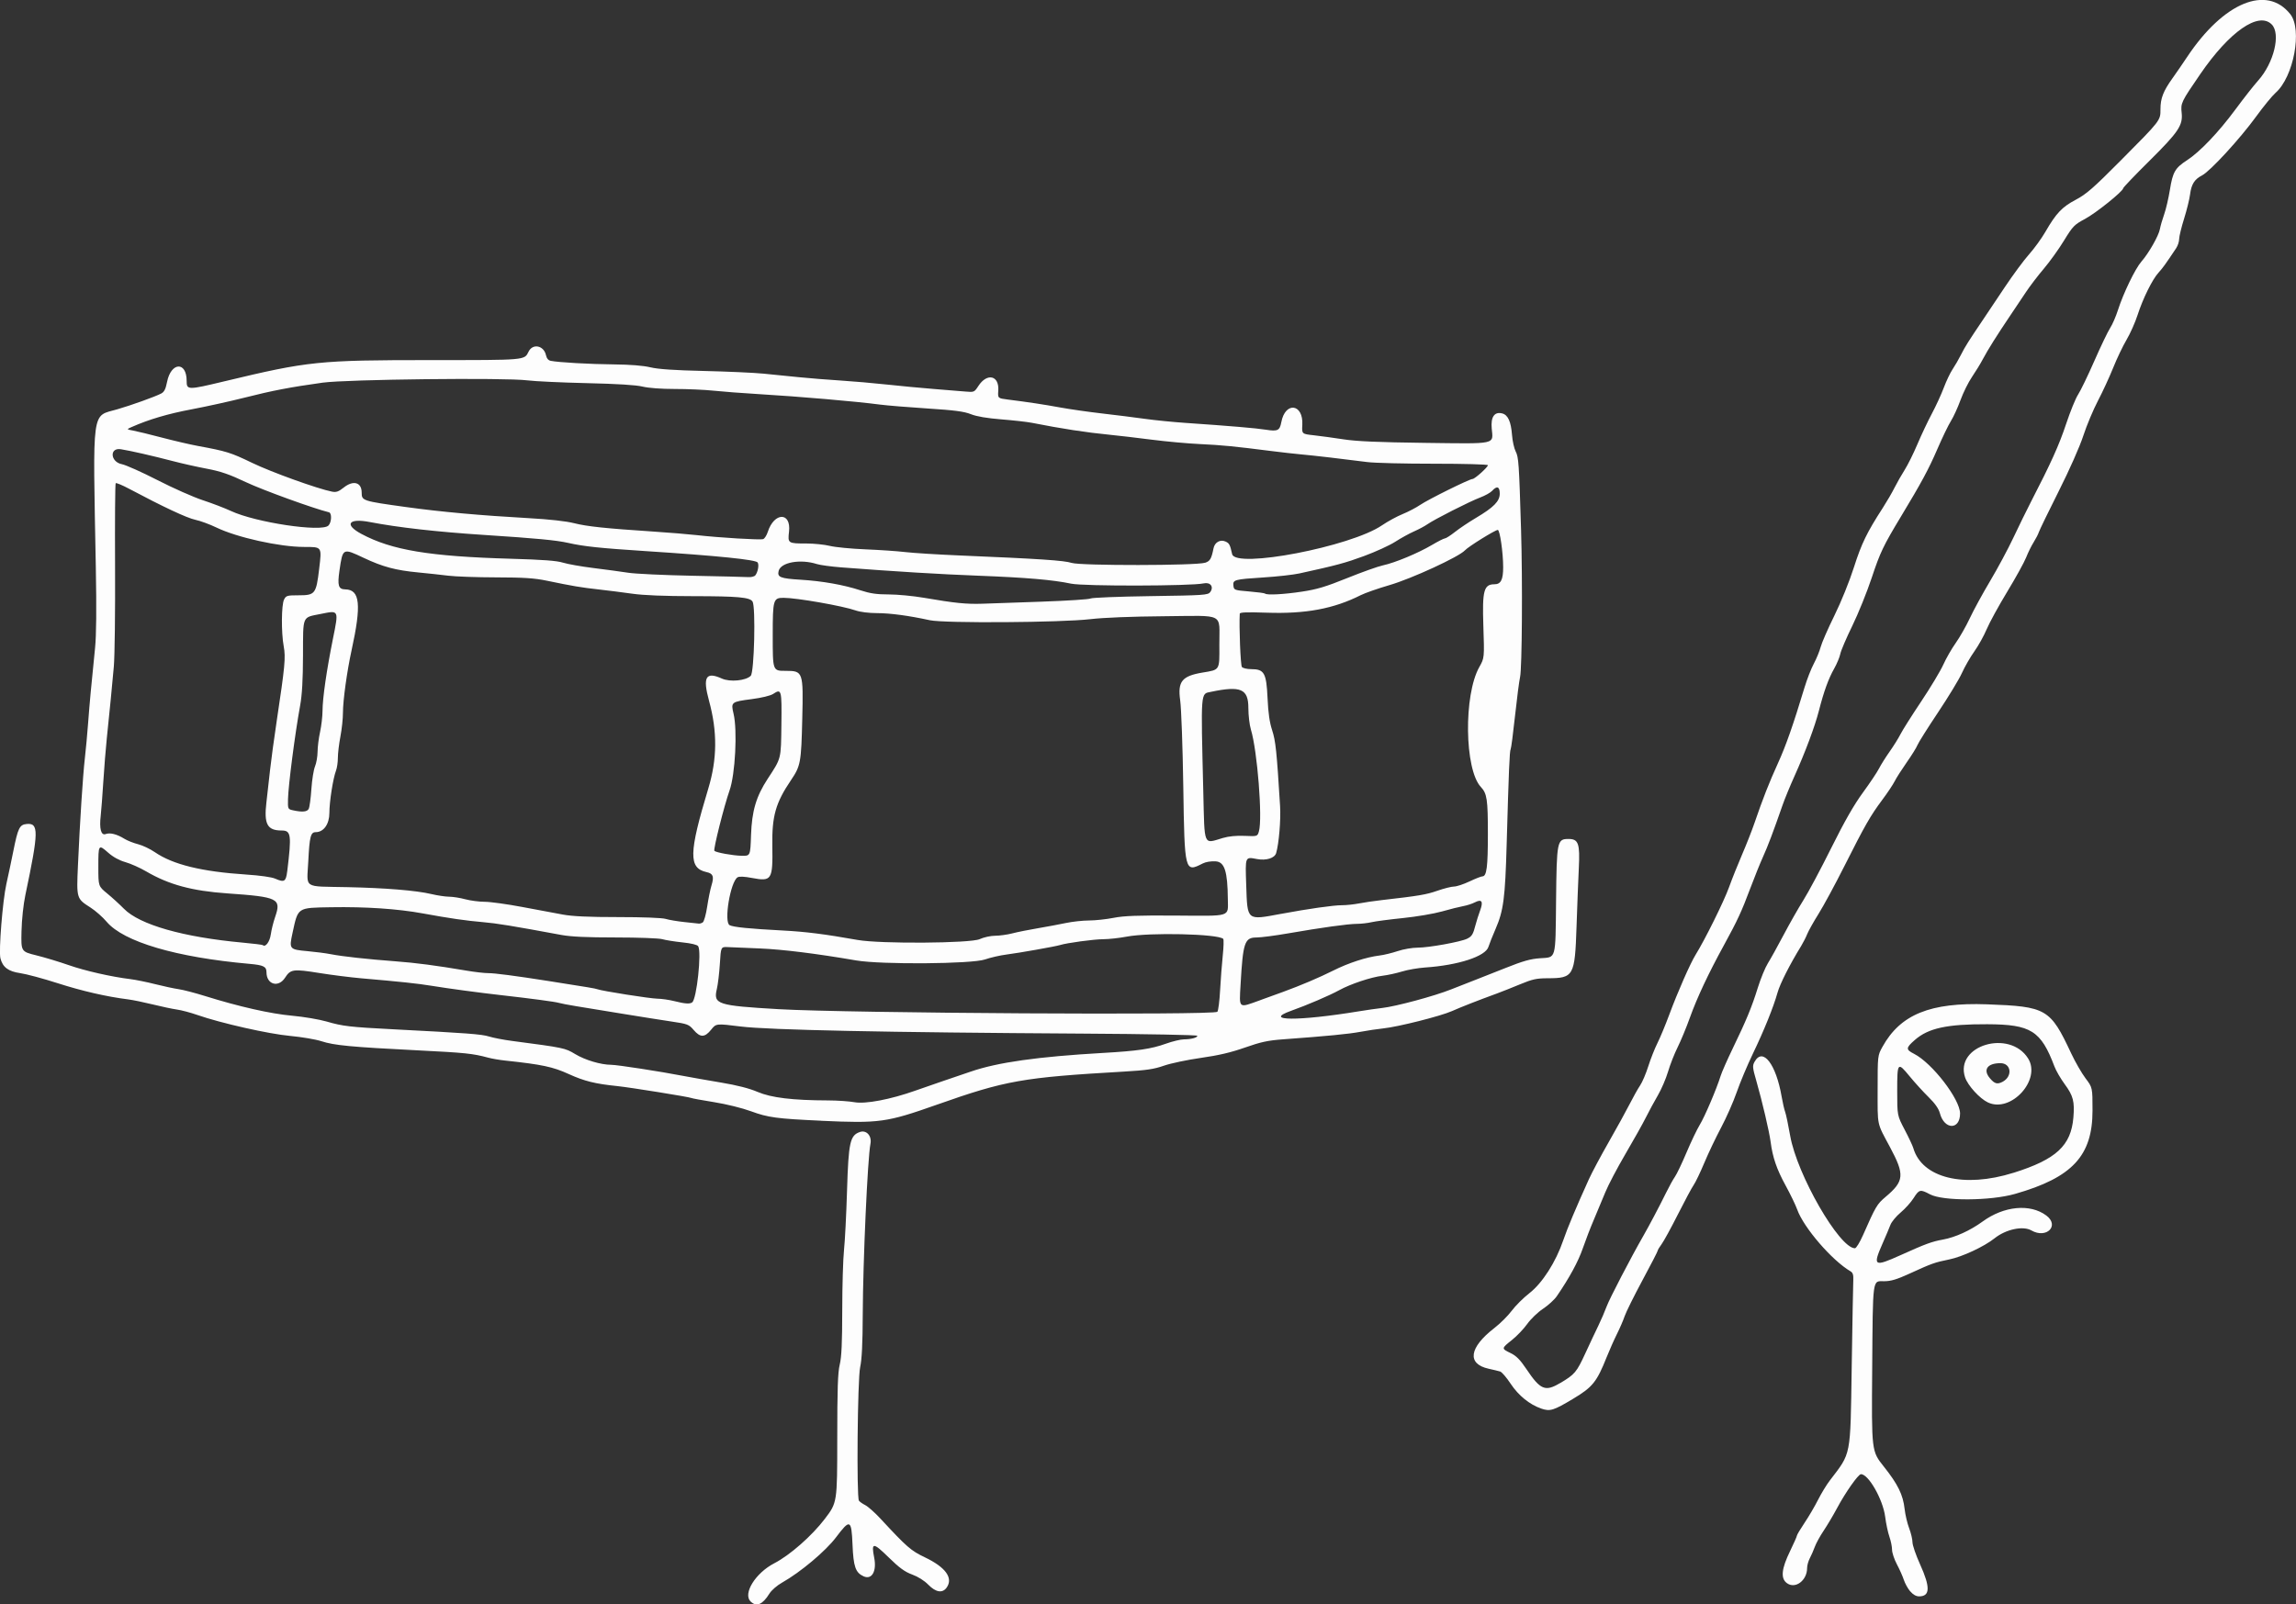 <?xml version="1.0" encoding="UTF-8" standalone="no"?>
<svg
   xmlns:dc="http://purl.org/dc/elements/1.1/"
   xmlns:cc="http://creativecommons.org/ns#"
   xmlns:rdf="http://www.w3.org/1999/02/22-rdf-syntax-ns#"
   xmlns:svg="http://www.w3.org/2000/svg"
   xmlns="http://www.w3.org/2000/svg"
   id="svg8"
   version="1.1"
   viewBox="0 0 114.441 79.994"
   height="79.994mm"
   width="114.441mm">
  <rect x="0" y="0" width="114.441" height="79.994" fill="#333333" stroke="none"/>
  <defs
     id="defs2" />
  <g
     transform="translate(-91.815,-117.011)"
     id="layer1">
    <path
       id="path4798"
       d="m 108.185,143.214 h -2e-5 c -0.341,0.341 -3.628,-0.152 -4.862,-0.728 -0.303,-0.141 -0.931,-0.382 -1.397,-0.535 -0.466,-0.153 -1.483,-0.603 -2.26,-1.002 -0.777,-0.398 -1.578,-0.756 -1.778,-0.795 -0.575,-0.113 -0.626,-0.836 -0.052,-0.746 0.476,0.075 1.6,0.332 2.609,0.596 0.442,0.116 1.201,0.286 1.685,0.377 0.686,0.13 1.117,0.278 1.947,0.671 0.824,0.39 3.373,1.315 4.136,1.501 0.15,0.037 0.131,0.502 -0.027,0.66 z m 43.694,1.854 v -3.2e-4 c -0.449,0.146 -6.2,0.153 -6.646,0.009 -0.38,-0.123 -1.588,-0.204 -5.588,-0.372 -1.094,-0.046 -2.314,-0.122 -2.709,-0.169 -0.396,-0.047 -1.291,-0.108 -1.99,-0.136 -0.699,-0.028 -1.492,-0.105 -1.764,-0.171 -0.272,-0.066 -0.792,-0.12 -1.157,-0.12 -0.94,0 -0.949,-0.006 -0.882,-0.594 0.112,-0.987 -0.741,-0.974 -1.059,0.015 -0.055,0.171 -0.157,0.332 -0.228,0.359 -0.139,0.053 -2.174,-0.069 -3.335,-0.2 -0.396,-0.045 -1.348,-0.123 -2.117,-0.174 -2.425,-0.16 -3.326,-0.255 -3.979,-0.42 -0.4,-0.101 -1.231,-0.193 -2.244,-0.249 -2.4,-0.134 -4.39,-0.314 -6.122,-0.554 -2.182,-0.302 -2.217,-0.314 -2.217,-0.721 0,-0.515 -0.415,-0.633 -0.893,-0.253 -0.259,0.206 -0.376,0.247 -0.583,0.206 -0.731,-0.145 -3.016,-0.969 -3.985,-1.436 -1.069,-0.516 -1.274,-0.58 -2.709,-0.844 -0.373,-0.069 -1.173,-0.254 -1.778,-0.413 -0.605,-0.159 -1.253,-0.317 -1.439,-0.351 -0.339,-0.063 -0.339,-0.063 -0.085,-0.175 0.86,-0.381 1.819,-0.665 2.987,-0.884 0.732,-0.138 1.922,-0.4 2.644,-0.583 1.378,-0.35 2.282,-0.524 3.895,-0.748 1.199,-0.167 9.099,-0.256 10.202,-0.115 0.373,0.048 1.706,0.11 2.963,0.139 1.513,0.034 2.453,0.092 2.78,0.172 0.299,0.072 0.934,0.119 1.609,0.119 0.613,-4e-4 1.477,0.037 1.919,0.084 0.442,0.047 1.452,0.124 2.244,0.171 2.048,0.122 4.862,0.364 6.054,0.522 0.349,0.046 1.416,0.134 2.371,0.195 1.357,0.087 1.83,0.149 2.168,0.284 0.287,0.115 0.8,0.202 1.526,0.26 0.601,0.048 1.283,0.125 1.515,0.171 1.475,0.292 2.716,0.483 3.892,0.597 0.419,0.041 1.353,0.15 2.074,0.243 0.722,0.093 1.808,0.192 2.413,0.22 1.084,0.05 1.714,0.112 3.556,0.347 0.512,0.065 1.179,0.14 1.482,0.167 0.562,0.049 2.161,0.234 3.302,0.383 0.349,0.046 1.845,0.083 3.323,0.082 1.5,-3e-4 2.688,0.033 2.688,0.074 0,0.1 -0.654,0.687 -0.766,0.687 -0.15,0 -2.219,1.024 -2.606,1.29 -0.202,0.138 -0.597,0.345 -0.879,0.46 -0.282,0.115 -0.747,0.368 -1.032,0.563 -1.554,1.061 -7.302,2.165 -7.465,1.434 -0.106,-0.477 -0.14,-0.541 -0.329,-0.628 -0.262,-0.119 -0.538,0.035 -0.598,0.334 -0.107,0.531 -0.173,0.643 -0.421,0.724 z m -22.416,0.628 v -5e-5 c -0.046,0.058 -0.203,0.098 -0.348,0.088 -0.146,-0.01 -1.408,-0.04 -2.805,-0.068 -1.397,-0.028 -2.826,-0.095 -3.175,-0.149 -0.349,-0.054 -1.13,-0.16 -1.736,-0.235 -0.605,-0.075 -1.291,-0.196 -1.524,-0.269 -0.31,-0.097 -1,-0.149 -2.582,-0.194 -4.07,-0.116 -5.953,-0.428 -7.467,-1.24 -0.869,-0.466 -0.64,-0.795 0.413,-0.592 1.422,0.274 3.361,0.493 5.742,0.647 2.577,0.167 3.558,0.261 4.149,0.394 0.786,0.177 1.57,0.26 3.852,0.409 3.619,0.235 5.511,0.428 5.598,0.569 0.076,0.123 0.011,0.478 -0.117,0.64 z m 27.242,0.813 v -5e-5 c -0.914,0.138 -1.75,0.181 -1.835,0.096 -0.024,-0.024 -0.382,-0.071 -0.797,-0.106 -0.732,-0.061 -0.755,-0.069 -0.78,-0.285 -0.035,-0.298 0.043,-0.32 1.5,-0.413 0.679,-0.043 1.482,-0.133 1.785,-0.199 1.852,-0.405 2.284,-0.521 3.229,-0.869 0.576,-0.212 1.275,-0.533 1.555,-0.713 0.279,-0.18 0.699,-0.411 0.931,-0.513 0.233,-0.102 0.532,-0.262 0.665,-0.355 0.352,-0.248 2.121,-1.145 2.637,-1.338 0.243,-0.091 0.51,-0.241 0.594,-0.333 0.238,-0.263 0.379,-0.211 0.379,0.14 0,0.381 -0.297,0.683 -1.195,1.216 -0.344,0.204 -0.81,0.516 -1.035,0.694 -0.225,0.178 -0.452,0.323 -0.503,0.323 -0.051,0 -0.343,0.148 -0.649,0.329 -0.686,0.406 -1.847,0.889 -2.44,1.015 -0.245,0.052 -1.045,0.337 -1.778,0.633 -1.073,0.434 -1.513,0.566 -2.264,0.678 z m -12.902,0.497 v 1e-5 c -1.239,0.043 -2.596,0.091 -3.015,0.105 -0.811,0.027 -1.363,-0.029 -2.921,-0.296 -0.536,-0.092 -1.325,-0.167 -1.754,-0.167 -0.602,2e-4 -0.928,-0.048 -1.423,-0.209 -0.826,-0.27 -1.895,-0.459 -2.962,-0.524 -1.02,-0.062 -1.179,-0.125 -1.103,-0.438 0.104,-0.431 1.081,-0.607 1.908,-0.343 0.163,0.052 0.715,0.126 1.227,0.166 2.762,0.211 4.883,0.34 6.816,0.414 2.393,0.092 3.716,0.205 4.628,0.397 0.632,0.133 5.989,0.122 6.604,-0.014 0.337,-0.074 0.521,0.169 0.329,0.433 -0.109,0.15 -0.298,0.163 -2.981,0.202 -1.575,0.023 -2.917,0.076 -2.982,0.118 -0.065,0.042 -1.132,0.111 -2.371,0.155 z m -36.6,10.331 v 4e-5 c -0.079,0.153 -0.32,0.175 -0.79,0.072 -0.248,-0.055 -0.254,-0.066 -0.243,-0.552 0.015,-0.69 0.347,-3.254 0.604,-4.664 0.098,-0.539 0.14,-1.275 0.144,-2.516 0.006,-2.011 -0.055,-1.868 0.88,-2.056 0.918,-0.185 0.904,-0.214 0.613,1.232 -0.319,1.587 -0.517,2.957 -0.52,3.594 -0.001,0.279 -0.057,0.756 -0.123,1.058 -0.067,0.303 -0.122,0.746 -0.124,0.985 -0.002,0.239 -0.059,0.568 -0.128,0.733 -0.069,0.164 -0.15,0.674 -0.181,1.132 -0.031,0.459 -0.09,0.9 -0.132,0.982 z m 45.562,1.454 c -0.982,0.292 -0.906,0.469 -0.973,-2.279 -0.124,-5.139 -0.142,-4.898 0.383,-5.008 1.487,-0.312 1.863,-0.149 1.863,0.81 0,0.362 0.057,0.845 0.127,1.073 0.321,1.054 0.586,4.431 0.399,5.072 -0.074,0.254 -0.074,0.254 -0.711,0.226 -0.411,-0.018 -0.797,0.019 -1.087,0.106 z m -23.516,-0.141 c -0.035,1.038 -0.035,1.038 -0.471,1.028 -0.433,-0.009 -1.274,-0.162 -1.356,-0.246 -0.063,-0.065 0.485,-2.241 0.758,-3.016 0.282,-0.798 0.396,-2.995 0.198,-3.822 -0.138,-0.577 -0.117,-0.594 0.903,-0.726 0.498,-0.065 0.934,-0.17 1.07,-0.259 0.418,-0.274 0.433,-0.214 0.412,1.516 -0.022,1.766 0.003,1.665 -0.688,2.722 -0.571,0.875 -0.785,1.599 -0.826,2.803 z m -23.118,1.798 h -4e-5 c -0.064,0.523 -0.142,0.571 -0.603,0.369 -0.173,-0.076 -0.759,-0.159 -1.439,-0.203 -2.22,-0.145 -3.655,-0.497 -4.556,-1.116 -0.235,-0.162 -0.612,-0.34 -0.837,-0.397 -0.226,-0.057 -0.533,-0.179 -0.682,-0.271 -0.376,-0.232 -0.711,-0.316 -0.932,-0.235 -0.229,0.085 -0.324,-0.266 -0.247,-0.915 0.026,-0.223 0.084,-0.977 0.128,-1.676 0.044,-0.699 0.122,-1.67 0.173,-2.159 0.147,-1.409 0.263,-2.593 0.352,-3.598 0.046,-0.512 0.073,-2.768 0.062,-5.012 -0.011,-2.244 0.003,-4.104 0.031,-4.132 0.029,-0.029 0.332,0.097 0.675,0.28 1.687,0.897 2.869,1.451 3.29,1.542 0.256,0.055 0.732,0.23 1.058,0.388 1.018,0.493 3.14,0.965 4.357,0.967 0.917,0.002 0.895,-0.029 0.761,1.101 -0.148,1.242 -0.201,1.31 -1.023,1.31 -0.574,0 -0.626,0.015 -0.726,0.212 -0.134,0.264 -0.144,1.646 -0.017,2.333 0.103,0.556 0.062,0.987 -0.349,3.721 -0.133,0.885 -0.283,1.99 -0.333,2.455 -0.05,0.466 -0.131,1.186 -0.18,1.6 -0.129,1.092 0.041,1.406 0.763,1.406 0.467,0 0.496,0.217 0.275,2.031 z m 49.537,2.125 2e-5,1e-5 c -1.726,0.322 -1.676,0.363 -1.737,-1.432 -0.049,-1.45 -0.065,-1.412 0.543,-1.299 0.453,0.085 0.874,-0.047 0.948,-0.296 0.139,-0.47 0.238,-1.655 0.197,-2.338 -0.167,-2.738 -0.222,-3.26 -0.395,-3.787 -0.128,-0.388 -0.196,-0.86 -0.23,-1.603 -0.058,-1.257 -0.163,-1.445 -0.814,-1.445 -0.206,0 -0.415,-0.048 -0.464,-0.107 -0.069,-0.083 -0.147,-2.013 -0.107,-2.657 0.004,-0.072 0.363,-0.085 1.345,-0.051 1.937,0.067 3.336,-0.194 4.683,-0.873 0.215,-0.109 0.863,-0.335 1.439,-0.503 1.106,-0.323 3.465,-1.411 3.756,-1.732 0.168,-0.186 1.507,-1.018 1.638,-1.018 0.105,0 0.268,1.133 0.268,1.86 0,0.624 -0.115,0.849 -0.433,0.849 -0.529,0 -0.613,0.313 -0.555,2.058 0.054,1.616 0.054,1.616 -0.2,2.066 -0.788,1.396 -0.74,5.11 0.076,5.982 0.307,0.328 0.35,0.614 0.35,2.34 0,1.655 -0.059,2.117 -0.273,2.117 -0.059,3e-5 -0.349,0.114 -0.645,0.254 -0.295,0.14 -0.641,0.254 -0.768,0.254 -0.127,0 -0.502,0.095 -0.833,0.21 -0.556,0.194 -0.912,0.254 -2.773,0.466 -0.373,0.042 -0.883,0.117 -1.133,0.166 -0.251,0.049 -0.632,0.089 -0.847,0.089 -0.425,-6.4e-4 -1.666,0.176 -3.036,0.431 z m -28.822,0.426 8e-5,3e-5 c -0.062,0.04 -0.151,0.067 -0.198,0.061 -0.047,-0.006 -0.37,-0.041 -0.72,-0.077 -0.349,-0.037 -0.768,-0.107 -0.931,-0.157 -0.176,-0.054 -1.133,-0.091 -2.371,-0.091 -1.465,4e-5 -2.274,-0.037 -2.752,-0.125 -0.373,-0.069 -1.29,-0.24 -2.039,-0.381 -0.749,-0.141 -1.587,-0.257 -1.863,-0.257 -0.275,-5.6e-4 -0.71,-0.057 -0.966,-0.126 -0.256,-0.069 -0.618,-0.126 -0.804,-0.127 -0.186,-0.001 -0.586,-0.061 -0.889,-0.133 -0.753,-0.178 -2.272,-0.303 -4.191,-0.344 -2.242,-0.048 -2.01,0.105 -1.941,-1.283 0.062,-1.238 0.118,-1.458 0.371,-1.458 0.396,0 0.681,-0.402 0.681,-0.96 1.2e-4,-0.562 0.183,-1.727 0.332,-2.115 0.05,-0.131 0.091,-0.417 0.091,-0.635 10e-6,-0.218 0.057,-0.695 0.127,-1.06 0.07,-0.365 0.127,-0.898 0.126,-1.185 -9.7e-4,-0.604 0.201,-2.066 0.428,-3.104 0.501,-2.286 0.424,-3.034 -0.311,-3.045 -0.343,-0.005 -0.4,-0.189 -0.29,-0.942 0.165,-1.127 0.159,-1.124 1.207,-0.63 0.955,0.45 1.587,0.619 2.718,0.727 0.474,0.045 1.148,0.118 1.497,0.162 0.349,0.044 1.422,0.082 2.384,0.084 1.391,0.003 1.91,0.037 2.54,0.168 1.293,0.268 1.68,0.334 2.569,0.433 0.466,0.052 1.225,0.149 1.687,0.214 0.547,0.078 1.611,0.121 3.048,0.122 2.206,0.002 2.805,0.056 2.938,0.267 0.164,0.259 0.086,3.529 -0.089,3.703 -0.246,0.246 -1.033,0.32 -1.44,0.137 -0.802,-0.362 -0.964,-0.079 -0.638,1.114 0.419,1.532 0.407,2.899 -0.037,4.367 -0.975,3.227 -0.991,3.972 -0.086,4.17 0.327,0.072 0.381,0.218 0.245,0.661 -0.06,0.194 -0.157,0.673 -0.216,1.064 -0.06,0.395 -0.158,0.742 -0.221,0.782 z m 13.802,0.835 c -0.463,0.21 -4.96,0.241 -6.084,0.041 -1.645,-0.292 -2.594,-0.412 -3.725,-0.471 -1.673,-0.088 -2.468,-0.167 -2.657,-0.266 -0.296,-0.154 0.036,-2.158 0.395,-2.385 0.084,-0.053 0.337,-0.042 0.731,0.033 0.973,0.184 1.03,0.092 1.003,-1.601 -0.024,-1.484 0.163,-2.143 0.928,-3.275 0.482,-0.713 0.512,-0.873 0.564,-3.067 0.056,-2.335 0.039,-2.385 -0.816,-2.385 -0.663,0 -0.656,0.019 -0.656,-1.789 0,-1.763 0.026,-1.852 0.541,-1.852 0.651,0 2.953,0.404 3.597,0.631 0.215,0.076 0.658,0.131 1.058,0.132 0.663,0.001 1.571,0.123 2.635,0.354 0.722,0.157 6.547,0.118 8.001,-0.053 0.657,-0.077 2.052,-0.133 3.676,-0.146 3.078,-0.026 2.744,-0.198 2.753,1.421 0.007,1.292 0.037,1.242 -0.831,1.386 -1.032,0.172 -1.253,0.443 -1.122,1.38 0.057,0.408 0.125,2.314 0.156,4.344 0.063,4.212 0.074,4.257 0.966,3.796 0.154,-0.079 0.411,-0.121 0.65,-0.106 0.442,0.029 0.592,0.499 0.604,1.888 0.008,0.899 0.211,0.835 -2.588,0.815 -1.908,-0.013 -2.587,0.011 -3.105,0.113 -0.365,0.072 -0.917,0.131 -1.228,0.132 -0.31,8.1e-4 -0.827,0.057 -1.148,0.125 -0.321,0.068 -0.95,0.185 -1.397,0.261 -0.447,0.075 -1.021,0.19 -1.275,0.256 -0.254,0.065 -0.641,0.119 -0.859,0.119 -0.218,0 -0.562,0.075 -0.765,0.167 z m -35.337,-0.231 c -0.047,0.358 -0.269,0.656 -0.395,0.53 -0.02,-0.02 -0.473,-0.076 -1.006,-0.125 -2.964,-0.272 -5.136,-0.892 -5.918,-1.689 -0.212,-0.216 -0.586,-0.557 -0.83,-0.758 -0.445,-0.365 -0.445,-0.365 -0.445,-1.316 0,-1.141 0.005,-1.149 0.491,-0.721 0.246,0.217 0.552,0.385 0.857,0.471 0.26,0.073 0.728,0.282 1.039,0.464 1.128,0.66 2.282,0.972 4.049,1.095 2.528,0.176 2.693,0.257 2.376,1.174 -0.09,0.261 -0.188,0.655 -0.217,0.876 z m 21.003,3.386 v -2e-5 c -0.125,0.086 -0.352,0.07 -0.895,-0.066 -0.256,-0.064 -0.632,-0.118 -0.835,-0.12 -0.354,-0.003 -2.761,-0.383 -2.992,-0.471 -0.105,-0.04 -0.415,-0.092 -2.438,-0.41 -1.664,-0.261 -2.678,-0.394 -3.006,-0.393 -0.186,3.6e-4 -0.663,-0.054 -1.058,-0.121 -1.542,-0.261 -2.54,-0.392 -3.556,-0.468 -1.401,-0.105 -2.644,-0.241 -3.217,-0.353 -0.256,-0.05 -0.782,-0.119 -1.168,-0.153 -0.913,-0.082 -0.929,-0.1 -0.754,-0.904 0.281,-1.296 0.223,-1.257 1.922,-1.286 1.724,-0.029 3.318,0.078 4.572,0.308 1.337,0.245 2.162,0.364 3.006,0.436 0.676,0.057 1.464,0.186 3.895,0.637 0.479,0.089 1.272,0.126 2.71,0.126 1.134,0 2.163,0.038 2.328,0.086 0.163,0.048 0.615,0.119 1.005,0.16 0.437,0.045 0.737,0.118 0.782,0.189 0.179,0.282 -0.074,2.647 -0.3,2.802 z m 28.316,-0.111 v -4e-5 c -1.107,0.4 -1.049,0.446 -0.98,-0.777 0.119,-2.107 0.201,-2.35 0.799,-2.349 0.215,8e-5 0.925,-0.093 1.577,-0.206 1.66,-0.289 2.981,-0.472 3.429,-0.474 0.21,-8e-4 0.533,-0.038 0.72,-0.082 0.186,-0.044 0.891,-0.137 1.567,-0.206 0.675,-0.069 1.552,-0.218 1.947,-0.33 0.396,-0.113 0.87,-0.232 1.055,-0.265 0.185,-0.033 0.446,-0.117 0.581,-0.187 0.348,-0.18 0.433,-0.05 0.265,0.404 -0.076,0.205 -0.178,0.525 -0.226,0.711 -0.124,0.482 -0.183,0.579 -0.421,0.696 -0.321,0.158 -1.912,0.446 -2.464,0.446 -0.269,1.5e-4 -0.719,0.077 -0.998,0.172 -0.28,0.094 -0.688,0.194 -0.907,0.22 -0.659,0.081 -1.541,0.368 -2.304,0.75 -0.697,0.349 -1.625,0.744 -2.498,1.062 -0.233,0.085 -0.747,0.271 -1.142,0.414 z m -2.138,0.578 c -0.143,0.179 -18.421,0.071 -21.865,-0.13 -3.063,-0.178 -3.263,-0.243 -3.082,-1.003 0.054,-0.227 0.122,-0.793 0.151,-1.259 0.052,-0.847 0.052,-0.847 0.391,-0.833 0.186,0.008 0.91,0.038 1.609,0.068 1.149,0.049 2.796,0.254 4.796,0.597 1.241,0.213 5.76,0.179 6.416,-0.048 0.276,-0.096 0.762,-0.207 1.08,-0.247 0.619,-0.079 2.435,-0.401 2.663,-0.472 0.342,-0.107 1.688,-0.29 2.148,-0.291 0.279,-8.2e-4 0.807,-0.059 1.172,-0.128 1.141,-0.218 4.563,-0.14 4.814,0.111 0.032,0.032 0.022,0.401 -0.022,0.821 -0.044,0.419 -0.104,1.2 -0.133,1.736 -0.029,0.536 -0.09,1.021 -0.136,1.079 z m -19.749,5.434 4e-5,-4e-5 c 2.91,0.133 3.257,0.085 5.757,-0.797 3.448,-1.217 4.268,-1.362 9.338,-1.655 1.12,-0.065 1.495,-0.12 1.99,-0.294 0.336,-0.118 1.163,-0.292 1.838,-0.388 0.888,-0.126 1.497,-0.269 2.201,-0.516 0.795,-0.28 1.145,-0.355 1.905,-0.411 2.212,-0.162 3.257,-0.263 3.852,-0.374 0.349,-0.065 0.861,-0.142 1.138,-0.17 0.727,-0.074 2.862,-0.612 3.421,-0.862 0.45,-0.201 1.293,-0.531 2.256,-0.883 0.233,-0.085 0.747,-0.29 1.143,-0.454 0.61,-0.253 0.819,-0.3 1.372,-0.301 1.301,-0.003 1.359,-0.107 1.442,-2.584 0.034,-1.024 0.085,-2.331 0.113,-2.904 0.061,-1.234 -0.018,-1.457 -0.514,-1.457 -0.569,0 -0.589,0.101 -0.62,3.086 -0.032,2.979 0.017,2.805 -0.799,2.861 -0.478,0.033 -0.854,0.139 -1.713,0.483 -0.605,0.243 -1.291,0.513 -1.524,0.601 -0.233,0.088 -0.766,0.297 -1.185,0.465 -0.842,0.337 -2.764,0.855 -3.453,0.931 -0.243,0.027 -0.766,0.102 -1.162,0.167 -3.018,0.495 -4.799,0.483 -3.38,-0.023 0.807,-0.287 1.926,-0.767 2.407,-1.031 0.565,-0.311 1.585,-0.651 2.159,-0.72 0.256,-0.031 0.694,-0.126 0.974,-0.212 0.279,-0.086 0.794,-0.175 1.143,-0.199 1.658,-0.111 3.019,-0.555 3.163,-1.031 0.042,-0.139 0.201,-0.539 0.353,-0.888 0.398,-0.916 0.479,-1.532 0.555,-4.233 0.104,-3.673 0.145,-4.645 0.198,-4.731 0.027,-0.043 0.124,-0.786 0.217,-1.651 0.093,-0.865 0.207,-1.742 0.253,-1.95 0.098,-0.435 0.127,-4.782 0.049,-7.333 -0.101,-3.331 -0.121,-3.629 -0.269,-3.913 -0.077,-0.149 -0.159,-0.52 -0.182,-0.825 -0.051,-0.666 -0.203,-0.999 -0.491,-1.071 -0.383,-0.096 -0.572,0.174 -0.521,0.745 0.074,0.82 0.305,0.77 -3.332,0.724 -2.324,-0.029 -3.407,-0.076 -4.058,-0.177 -0.489,-0.075 -1.156,-0.166 -1.482,-0.202 -0.593,-0.065 -0.593,-0.065 -0.568,-0.519 0.057,-1.059 -0.852,-1.174 -1.047,-0.133 -0.078,0.417 -0.182,0.468 -0.761,0.376 -0.495,-0.079 -1.782,-0.188 -4.016,-0.341 -0.629,-0.043 -1.543,-0.134 -2.032,-0.203 -0.489,-0.069 -1.441,-0.188 -2.117,-0.266 -0.675,-0.078 -1.609,-0.211 -2.074,-0.296 -0.834,-0.153 -1.627,-0.273 -2.625,-0.398 -0.508,-0.064 -0.508,-0.064 -0.482,-0.448 0.052,-0.757 -0.559,-0.897 -0.993,-0.228 -0.199,0.307 -0.215,0.314 -0.635,0.277 -0.237,-0.021 -0.945,-0.079 -1.574,-0.128 -0.629,-0.05 -1.682,-0.149 -2.342,-0.221 -0.659,-0.072 -1.707,-0.163 -2.328,-0.202 -0.621,-0.039 -1.549,-0.113 -2.061,-0.165 -0.512,-0.052 -1.312,-0.132 -1.778,-0.178 -0.466,-0.046 -1.799,-0.106 -2.963,-0.133 -1.475,-0.034 -2.283,-0.089 -2.667,-0.182 -0.355,-0.085 -1.001,-0.137 -1.82,-0.145 -1.21,-0.012 -2.752,-0.099 -3.147,-0.178 -0.121,-0.024 -0.202,-0.122 -0.238,-0.285 -0.106,-0.481 -0.657,-0.594 -0.864,-0.177 -0.216,0.436 -0.092,0.425 -4.863,0.425 -5.602,0 -6.108,0.052 -10.305,1.059 -1.827,0.438 -1.877,0.438 -1.877,-0.022 0,-0.983 -0.778,-0.943 -0.976,0.05 -0.073,0.368 -0.143,0.503 -0.301,0.584 -0.314,0.161 -1.488,0.582 -2.176,0.781 -1.303,0.377 -1.224,-0.204 -1.074,7.919 0.038,2.038 0.025,3.356 -0.038,3.979 -0.197,1.937 -0.271,2.74 -0.345,3.725 -0.042,0.559 -0.115,1.359 -0.164,1.778 -0.098,0.845 -0.246,3.132 -0.344,5.334 -0.074,1.661 -0.075,1.66 0.622,2.105 0.249,0.159 0.612,0.479 0.807,0.71 0.845,1.002 3.468,1.776 7.121,2.1 0.7,0.062 0.847,0.135 0.847,0.418 0,0.612 0.594,0.787 0.925,0.274 0.276,-0.428 0.401,-0.445 1.714,-0.235 0.621,0.099 1.547,0.216 2.06,0.261 1.99,0.172 2.821,0.26 3.514,0.373 0.877,0.143 2.375,0.345 3.514,0.473 1.438,0.162 2.676,0.328 2.841,0.38 0.087,0.028 0.474,0.102 0.86,0.165 0.386,0.063 1.425,0.233 2.31,0.378 0.885,0.145 1.99,0.32 2.455,0.389 0.797,0.118 0.861,0.142 1.101,0.422 0.328,0.384 0.552,0.38 0.869,-0.015 0.25,-0.312 0.25,-0.312 1.469,-0.16 1.392,0.174 7.271,0.296 17.072,0.355 3.144,0.019 5.694,0.067 5.694,0.108 0,0.095 -0.302,0.175 -0.677,0.179 -0.163,0.002 -0.563,0.098 -0.889,0.215 -0.736,0.264 -1.404,0.362 -3.133,0.461 -3.263,0.187 -5.249,0.468 -6.604,0.934 -0.512,0.176 -1.179,0.404 -1.482,0.505 -0.303,0.102 -0.874,0.3 -1.27,0.441 -1.235,0.439 -2.491,0.678 -3.037,0.577 -0.256,-0.047 -0.849,-0.088 -1.317,-0.089 -1.766,-0.005 -2.829,-0.134 -3.509,-0.424 -0.417,-0.178 -1.022,-0.333 -1.82,-0.466 -0.658,-0.11 -1.5,-0.259 -1.873,-0.33 -1.175,-0.227 -3.303,-0.555 -3.605,-0.556 -0.517,-0.002 -1.298,-0.235 -1.796,-0.535 -0.506,-0.305 -0.546,-0.313 -3.151,-0.656 -0.419,-0.055 -0.933,-0.154 -1.143,-0.22 -0.365,-0.115 -1.106,-0.171 -4.741,-0.358 -2.198,-0.113 -2.549,-0.154 -3.344,-0.386 -0.373,-0.109 -1.149,-0.24 -1.725,-0.292 -1.078,-0.097 -2.652,-0.453 -4.345,-0.982 -0.498,-0.156 -1.089,-0.309 -1.312,-0.341 -0.224,-0.032 -0.75,-0.144 -1.169,-0.25 -0.419,-0.106 -0.972,-0.218 -1.228,-0.25 -0.96,-0.117 -2.263,-0.413 -3.086,-0.7 -0.468,-0.164 -1.194,-0.383 -1.613,-0.487 -0.762,-0.189 -0.762,-0.189 -0.739,-1.197 0.014,-0.594 0.093,-1.337 0.193,-1.812 0.668,-3.168 0.675,-3.6 0.062,-3.54 -0.351,0.034 -0.431,0.197 -0.661,1.345 -0.097,0.485 -0.254,1.226 -0.348,1.645 -0.186,0.829 -0.388,3.342 -0.297,3.704 0.112,0.447 0.392,0.657 0.987,0.742 0.303,0.043 1.143,0.269 1.868,0.502 1.21,0.389 2.436,0.671 3.508,0.806 0.233,0.029 0.785,0.143 1.228,0.252 0.442,0.109 0.986,0.224 1.207,0.255 0.222,0.031 0.679,0.152 1.016,0.27 1.174,0.409 3.555,0.947 4.629,1.045 0.572,0.053 1.274,0.172 1.56,0.265 0.635,0.207 1.477,0.287 4.753,0.452 2.427,0.122 2.783,0.159 3.556,0.367 0.186,0.05 0.567,0.116 0.847,0.145 1.844,0.197 2.372,0.309 3.175,0.675 0.772,0.351 1.311,0.485 2.413,0.597 0.62,0.063 3.608,0.544 3.688,0.593 0.031,0.019 0.542,0.113 1.134,0.208 0.627,0.101 1.401,0.292 1.853,0.458 0.835,0.308 1.277,0.367 3.485,0.468 z m 36.83,13.078 c -0.736,0.441 -0.98,0.34 -1.674,-0.695 -0.314,-0.469 -0.506,-0.663 -0.789,-0.8 -0.467,-0.227 -0.467,-0.229 0.07,-0.656 0.244,-0.194 0.585,-0.553 0.759,-0.797 0.173,-0.244 0.527,-0.585 0.787,-0.757 0.259,-0.172 0.569,-0.455 0.687,-0.628 0.634,-0.927 1.069,-1.729 1.293,-2.38 0.138,-0.401 0.389,-1.052 0.559,-1.448 0.17,-0.396 0.424,-1.005 0.565,-1.353 0.141,-0.348 0.591,-1.206 1.001,-1.905 0.41,-0.699 0.869,-1.519 1.02,-1.822 0.151,-0.303 0.419,-0.798 0.596,-1.101 0.177,-0.303 0.407,-0.836 0.51,-1.185 0.103,-0.349 0.318,-0.897 0.478,-1.217 0.16,-0.32 0.436,-0.987 0.613,-1.482 0.357,-0.994 0.919,-2.191 1.696,-3.609 0.673,-1.23 0.879,-1.675 1.314,-2.836 0.2,-0.536 0.485,-1.24 0.632,-1.566 0.249,-0.551 0.5,-1.216 0.976,-2.582 0.105,-0.303 0.369,-0.944 0.586,-1.426 0.547,-1.215 1.024,-2.491 1.226,-3.282 0.244,-0.954 0.475,-1.592 0.759,-2.094 0.136,-0.24 0.273,-0.571 0.306,-0.734 0.032,-0.163 0.301,-0.792 0.597,-1.397 0.296,-0.605 0.734,-1.691 0.974,-2.413 0.415,-1.251 0.574,-1.583 1.458,-3.048 1.004,-1.662 1.376,-2.352 1.799,-3.332 0.251,-0.583 0.56,-1.223 0.686,-1.422 0.126,-0.199 0.34,-0.668 0.477,-1.042 0.136,-0.374 0.394,-0.894 0.573,-1.155 0.179,-0.262 0.423,-0.662 0.543,-0.89 0.238,-0.451 0.705,-1.195 1.359,-2.164 0.23,-0.342 0.583,-0.869 0.784,-1.171 0.201,-0.303 0.603,-0.829 0.893,-1.17 0.29,-0.341 0.742,-0.97 1.003,-1.397 0.443,-0.724 0.514,-0.798 1.049,-1.084 0.547,-0.292 1.905,-1.384 1.905,-1.531 0,-0.039 0.585,-0.651 1.301,-1.36 1.459,-1.447 1.68,-1.776 1.613,-2.403 -0.052,-0.483 -0.024,-0.54 0.925,-1.924 1.459,-2.126 2.909,-3.135 3.563,-2.481 0.464,0.464 0.11,1.923 -0.679,2.803 -0.212,0.236 -0.722,0.886 -1.135,1.445 -0.833,1.129 -1.772,2.113 -2.407,2.524 -0.593,0.384 -0.71,0.586 -0.853,1.473 -0.069,0.429 -0.199,0.981 -0.287,1.228 -0.088,0.247 -0.183,0.574 -0.211,0.729 -0.059,0.331 -0.556,1.205 -0.923,1.623 -0.306,0.349 -0.901,1.579 -1.168,2.415 -0.104,0.326 -0.28,0.73 -0.39,0.897 -0.11,0.167 -0.465,0.907 -0.788,1.643 -0.323,0.736 -0.688,1.49 -0.809,1.674 -0.122,0.184 -0.392,0.846 -0.599,1.471 -0.35,1.053 -0.749,1.937 -1.753,3.882 -0.216,0.419 -0.608,1.219 -0.871,1.778 -0.263,0.559 -0.784,1.53 -1.158,2.159 -0.375,0.629 -0.832,1.467 -1.017,1.863 -0.185,0.396 -0.501,0.951 -0.702,1.234 -0.201,0.283 -0.48,0.769 -0.619,1.08 -0.14,0.311 -0.636,1.137 -1.103,1.836 -0.467,0.699 -0.93,1.432 -1.03,1.629 -0.099,0.197 -0.342,0.587 -0.54,0.867 -0.197,0.279 -0.437,0.66 -0.532,0.847 -0.095,0.186 -0.457,0.727 -0.805,1.203 -0.441,0.602 -0.918,1.437 -1.572,2.752 -0.516,1.038 -1.142,2.212 -1.391,2.607 -0.249,0.396 -0.693,1.177 -0.988,1.736 -0.295,0.559 -0.646,1.193 -0.781,1.408 -0.135,0.216 -0.362,0.768 -0.505,1.228 -0.299,0.962 -0.568,1.614 -1.256,3.037 -0.27,0.559 -0.538,1.168 -0.596,1.355 -0.202,0.65 -0.793,2.035 -1.039,2.436 -0.136,0.222 -0.434,0.844 -0.661,1.382 -0.227,0.538 -0.486,1.08 -0.575,1.205 -0.089,0.125 -0.293,0.494 -0.453,0.82 -0.326,0.663 -0.823,1.605 -1.116,2.116 -0.625,1.089 -1.698,3.153 -1.837,3.534 -0.09,0.245 -0.275,0.674 -0.411,0.953 -0.136,0.279 -0.428,0.898 -0.647,1.374 -0.441,0.956 -0.525,1.056 -1.261,1.496 z m -0.935,1.272 c 0.438,0.151 0.609,0.098 1.591,-0.491 0.968,-0.58 1.176,-0.838 1.67,-2.078 0.141,-0.353 0.371,-0.871 0.511,-1.15 0.14,-0.279 0.313,-0.679 0.384,-0.889 0.071,-0.21 0.471,-1.015 0.888,-1.791 0.418,-0.775 0.759,-1.438 0.759,-1.474 0,-0.035 0.088,-0.182 0.195,-0.326 0.107,-0.144 0.474,-0.814 0.815,-1.49 0.341,-0.675 0.693,-1.332 0.783,-1.459 0.09,-0.127 0.329,-0.625 0.531,-1.107 0.202,-0.482 0.579,-1.273 0.838,-1.759 0.259,-0.486 0.609,-1.279 0.777,-1.763 0.168,-0.484 0.528,-1.341 0.799,-1.905 0.564,-1.173 1.028,-2.321 1.235,-3.057 0.125,-0.446 0.612,-1.406 1.179,-2.328 0.1,-0.163 0.236,-0.43 0.301,-0.593 0.065,-0.163 0.322,-0.62 0.57,-1.016 0.248,-0.396 0.825,-1.463 1.282,-2.371 1.024,-2.034 1.297,-2.512 1.892,-3.309 0.258,-0.345 0.535,-0.761 0.616,-0.924 0.081,-0.163 0.352,-0.586 0.6,-0.941 0.249,-0.355 0.489,-0.741 0.534,-0.86 0.045,-0.118 0.506,-0.85 1.024,-1.626 0.518,-0.776 1.056,-1.662 1.194,-1.97 0.138,-0.308 0.416,-0.791 0.617,-1.074 0.202,-0.283 0.479,-0.781 0.616,-1.107 0.137,-0.326 0.597,-1.165 1.021,-1.865 0.425,-0.7 0.85,-1.471 0.946,-1.714 0.096,-0.243 0.264,-0.585 0.375,-0.76 0.11,-0.175 0.228,-0.403 0.26,-0.506 0.033,-0.103 0.476,-1.016 0.984,-2.027 0.543,-1.08 1.051,-2.226 1.23,-2.775 0.168,-0.515 0.496,-1.298 0.728,-1.74 0.232,-0.442 0.574,-1.183 0.76,-1.646 0.185,-0.463 0.486,-1.091 0.667,-1.397 0.181,-0.306 0.429,-0.86 0.549,-1.233 0.269,-0.831 0.737,-1.777 1.047,-2.117 0.207,-0.227 0.342,-0.413 0.878,-1.218 0.081,-0.122 0.148,-0.326 0.148,-0.453 2.5e-4,-0.128 0.111,-0.585 0.246,-1.016 0.135,-0.431 0.268,-0.972 0.297,-1.202 0.064,-0.514 0.219,-0.762 0.599,-0.957 0.404,-0.207 1.896,-1.832 2.695,-2.934 0.364,-0.502 0.799,-1.033 0.967,-1.181 0.904,-0.792 1.347,-3.157 0.735,-3.925 -1.177,-1.479 -3.332,-0.584 -5.14,2.133 -0.217,0.326 -0.548,0.808 -0.736,1.071 -0.457,0.639 -0.594,0.995 -0.594,1.535 0,0.57 0.022,0.542 -1.991,2.568 -1.354,1.363 -1.706,1.67 -2.231,1.947 -0.686,0.362 -0.978,0.671 -1.516,1.602 -0.189,0.327 -0.554,0.831 -0.812,1.12 -0.258,0.289 -0.806,1.031 -1.218,1.649 -0.412,0.618 -0.878,1.314 -1.035,1.547 -0.784,1.163 -0.926,1.387 -1.131,1.793 -0.122,0.241 -0.315,0.575 -0.429,0.743 -0.114,0.168 -0.31,0.58 -0.437,0.917 -0.126,0.336 -0.393,0.917 -0.592,1.289 -0.199,0.373 -0.524,1.058 -0.721,1.524 -0.197,0.466 -0.485,1.045 -0.639,1.288 -0.155,0.243 -0.382,0.643 -0.506,0.889 -0.123,0.246 -0.385,0.695 -0.58,0.998 -0.797,1.233 -1.06,1.774 -1.44,2.963 -0.225,0.705 -0.64,1.732 -0.976,2.413 -0.321,0.652 -0.628,1.354 -0.682,1.561 -0.054,0.206 -0.207,0.58 -0.341,0.831 -0.134,0.25 -0.343,0.786 -0.465,1.191 -0.568,1.879 -0.926,2.901 -1.322,3.771 -0.44,0.966 -0.758,1.776 -1.17,2.98 -0.128,0.375 -0.405,1.08 -0.615,1.566 -0.21,0.486 -0.506,1.227 -0.657,1.646 -0.253,0.701 -1.201,2.616 -1.664,3.361 -0.266,0.428 -0.898,1.865 -1.314,2.989 -0.19,0.512 -0.455,1.151 -0.59,1.419 -0.135,0.268 -0.339,0.787 -0.455,1.152 -0.115,0.365 -0.298,0.795 -0.406,0.954 -0.108,0.159 -0.341,0.574 -0.518,0.922 -0.177,0.348 -0.646,1.201 -1.043,1.895 -0.397,0.694 -0.844,1.532 -0.994,1.863 -0.657,1.452 -1.066,2.425 -1.278,3.045 -0.371,1.085 -1.042,2.133 -1.686,2.634 -0.3,0.234 -0.697,0.628 -0.881,0.877 -0.184,0.248 -0.575,0.637 -0.869,0.864 -1.259,0.975 -1.372,1.787 -0.282,2.027 0.232,0.051 0.49,0.113 0.573,0.138 0.083,0.025 0.319,0.3 0.525,0.611 0.39,0.588 0.942,1.037 1.522,1.236 z m 22.995,-16.295 c -0.264,0.141 -0.4,0.103 -0.636,-0.178 -0.354,-0.42 -0.127,-0.746 0.521,-0.749 0.545,-0.003 0.627,0.654 0.115,0.928 z m -0.728,1.033 c 1.148,0.535 2.665,-1.133 1.998,-2.196 -0.923,-1.471 -3.667,-0.648 -3.142,0.942 0.134,0.407 0.732,1.063 1.144,1.255 z m 1.273,3.504 -3e-5,1e-5 c -2.471,0.778 -4.565,0.262 -4.997,-1.232 -0.034,-0.116 -0.228,-0.53 -0.432,-0.918 -0.37,-0.707 -0.37,-0.707 -0.37,-1.921 0,-1.447 0.019,-1.469 0.62,-0.737 0.258,0.314 0.682,0.78 0.943,1.036 0.323,0.317 0.502,0.573 0.564,0.804 0.222,0.835 1.006,0.845 1.006,0.013 0,-0.711 -1.391,-2.515 -2.293,-2.975 -0.42,-0.214 -0.416,-0.293 0.039,-0.691 0.674,-0.591 1.602,-0.792 3.609,-0.784 2.18,0.009 2.675,0.321 3.351,2.11 0.079,0.21 0.31,0.607 0.512,0.882 0.423,0.576 0.497,0.861 0.43,1.66 -0.118,1.403 -0.857,2.086 -2.98,2.754 z m -5.15,20.868 4e-5,-1e-5 c 0.139,0.165 0.291,0.252 0.441,0.252 0.552,0 0.567,-0.451 0.052,-1.591 -0.21,-0.463 -0.381,-0.961 -0.381,-1.107 0,-0.145 -0.075,-0.462 -0.167,-0.703 -0.092,-0.241 -0.192,-0.67 -0.224,-0.953 -0.079,-0.713 -0.335,-1.235 -1.042,-2.123 -0.607,-0.762 -0.607,-0.762 -0.575,-4.826 0.036,-4.665 0.002,-4.409 0.595,-4.409 0.342,-3.1e-4 0.628,-0.087 1.286,-0.388 1.087,-0.498 1.233,-0.55 1.956,-0.697 0.655,-0.133 1.746,-0.642 2.268,-1.059 0.559,-0.446 1.412,-0.628 1.829,-0.389 0.755,0.432 1.423,-0.24 0.741,-0.746 -0.806,-0.598 -2.107,-0.474 -3.172,0.303 -0.614,0.448 -1.36,0.787 -1.971,0.898 -0.562,0.102 -0.854,0.209 -2.117,0.778 -1.329,0.599 -1.398,0.555 -0.898,-0.581 0.158,-0.359 0.335,-0.777 0.392,-0.929 0.057,-0.152 0.287,-0.429 0.511,-0.617 0.224,-0.187 0.514,-0.511 0.645,-0.718 0.274,-0.434 0.329,-0.447 0.814,-0.188 0.644,0.343 3.01,0.332 4.243,-0.021 2.853,-0.815 3.86,-1.9 3.86,-4.154 7e-5,-1.149 7e-5,-1.149 -0.348,-1.609 -0.191,-0.253 -0.515,-0.816 -0.719,-1.251 -1.041,-2.222 -1.227,-2.329 -4.193,-2.438 -2.824,-0.103 -4.314,0.502 -5.208,2.115 -0.243,0.438 -0.243,0.438 -0.243,2.131 0,1.865 -0.052,1.625 0.619,2.879 0.737,1.377 0.709,1.691 -0.224,2.477 -0.426,0.359 -0.49,0.467 -1.123,1.904 -0.159,0.361 -0.34,0.656 -0.403,0.656 -0.774,6.3e-4 -2.888,-3.671 -3.227,-5.605 -0.095,-0.545 -0.209,-1.084 -0.253,-1.198 -0.043,-0.114 -0.12,-0.45 -0.171,-0.745 -0.28,-1.633 -0.939,-2.489 -1.35,-1.753 -0.114,0.203 -0.106,0.291 0.091,0.974 0.285,0.991 0.641,2.512 0.707,3.02 0.1,0.773 0.303,1.365 0.743,2.17 0.243,0.444 0.505,0.987 0.582,1.205 0.32,0.901 1.732,2.539 2.658,3.082 0.114,0.067 0.15,0.178 0.138,0.423 -0.01,0.183 -0.045,2.161 -0.08,4.396 -0.069,4.482 -0.014,4.199 -1.09,5.609 -0.164,0.215 -0.428,0.649 -0.588,0.966 -0.16,0.317 -0.461,0.832 -0.671,1.144 -0.209,0.312 -0.381,0.6 -0.381,0.638 0,0.039 -0.154,0.387 -0.342,0.775 -0.428,0.879 -0.476,1.352 -0.164,1.59 0.418,0.318 1.013,-0.121 1.014,-0.748 2.8e-4,-0.13 0.061,-0.351 0.136,-0.491 0.074,-0.14 0.186,-0.396 0.249,-0.57 0.063,-0.174 0.261,-0.536 0.442,-0.804 0.18,-0.269 0.48,-0.774 0.667,-1.124 0.412,-0.772 1.052,-1.683 1.187,-1.689 0.372,-0.017 1.1,1.259 1.21,2.123 0.044,0.343 0.139,0.791 0.211,0.995 0.072,0.204 0.131,0.494 0.131,0.644 0,0.151 0.109,0.479 0.242,0.73 0.133,0.251 0.289,0.6 0.346,0.776 0.057,0.176 0.199,0.433 0.316,0.572 z m -57.8,0.506 -3e-5,-5e-5 c 0.287,0.287 0.598,0.158 0.934,-0.386 0.108,-0.174 0.38,-0.411 0.645,-0.56 0.908,-0.512 2.165,-1.569 2.68,-2.253 0.699,-0.928 0.768,-0.897 0.821,0.367 0.046,1.101 0.148,1.395 0.552,1.579 0.411,0.187 0.662,-0.253 0.529,-0.926 -0.154,-0.777 -0.058,-0.78 0.716,-0.022 0.541,0.529 0.808,0.724 1.177,0.859 0.291,0.106 0.604,0.303 0.801,0.505 0.378,0.387 0.711,0.439 0.919,0.143 0.335,-0.478 -0.054,-1.014 -1.091,-1.508 -0.692,-0.33 -0.888,-0.5 -2.215,-1.932 -0.274,-0.296 -0.613,-0.596 -0.753,-0.668 -0.14,-0.071 -0.282,-0.172 -0.316,-0.224 -0.123,-0.187 -0.069,-6.061 0.062,-6.656 0.085,-0.387 0.123,-1.166 0.129,-2.625 0.011,-2.669 0.242,-7.79 0.384,-8.512 0.077,-0.391 -0.199,-0.7 -0.526,-0.587 -0.493,0.17 -0.568,0.51 -0.641,2.919 -0.036,1.187 -0.104,2.521 -0.151,2.963 -0.047,0.442 -0.087,1.795 -0.088,3.006 -0.002,1.625 -0.034,2.334 -0.125,2.709 -0.096,0.397 -0.123,1.206 -0.124,3.694 -0.001,3.186 -0.001,3.186 -0.622,4.001 -0.644,0.846 -1.74,1.809 -2.514,2.209 -0.94,0.486 -1.578,1.514 -1.184,1.908 z"
       style="fill:#fdfdfd;stroke-width:0.085;fill-opacity:1" />
  </g>
</svg>
